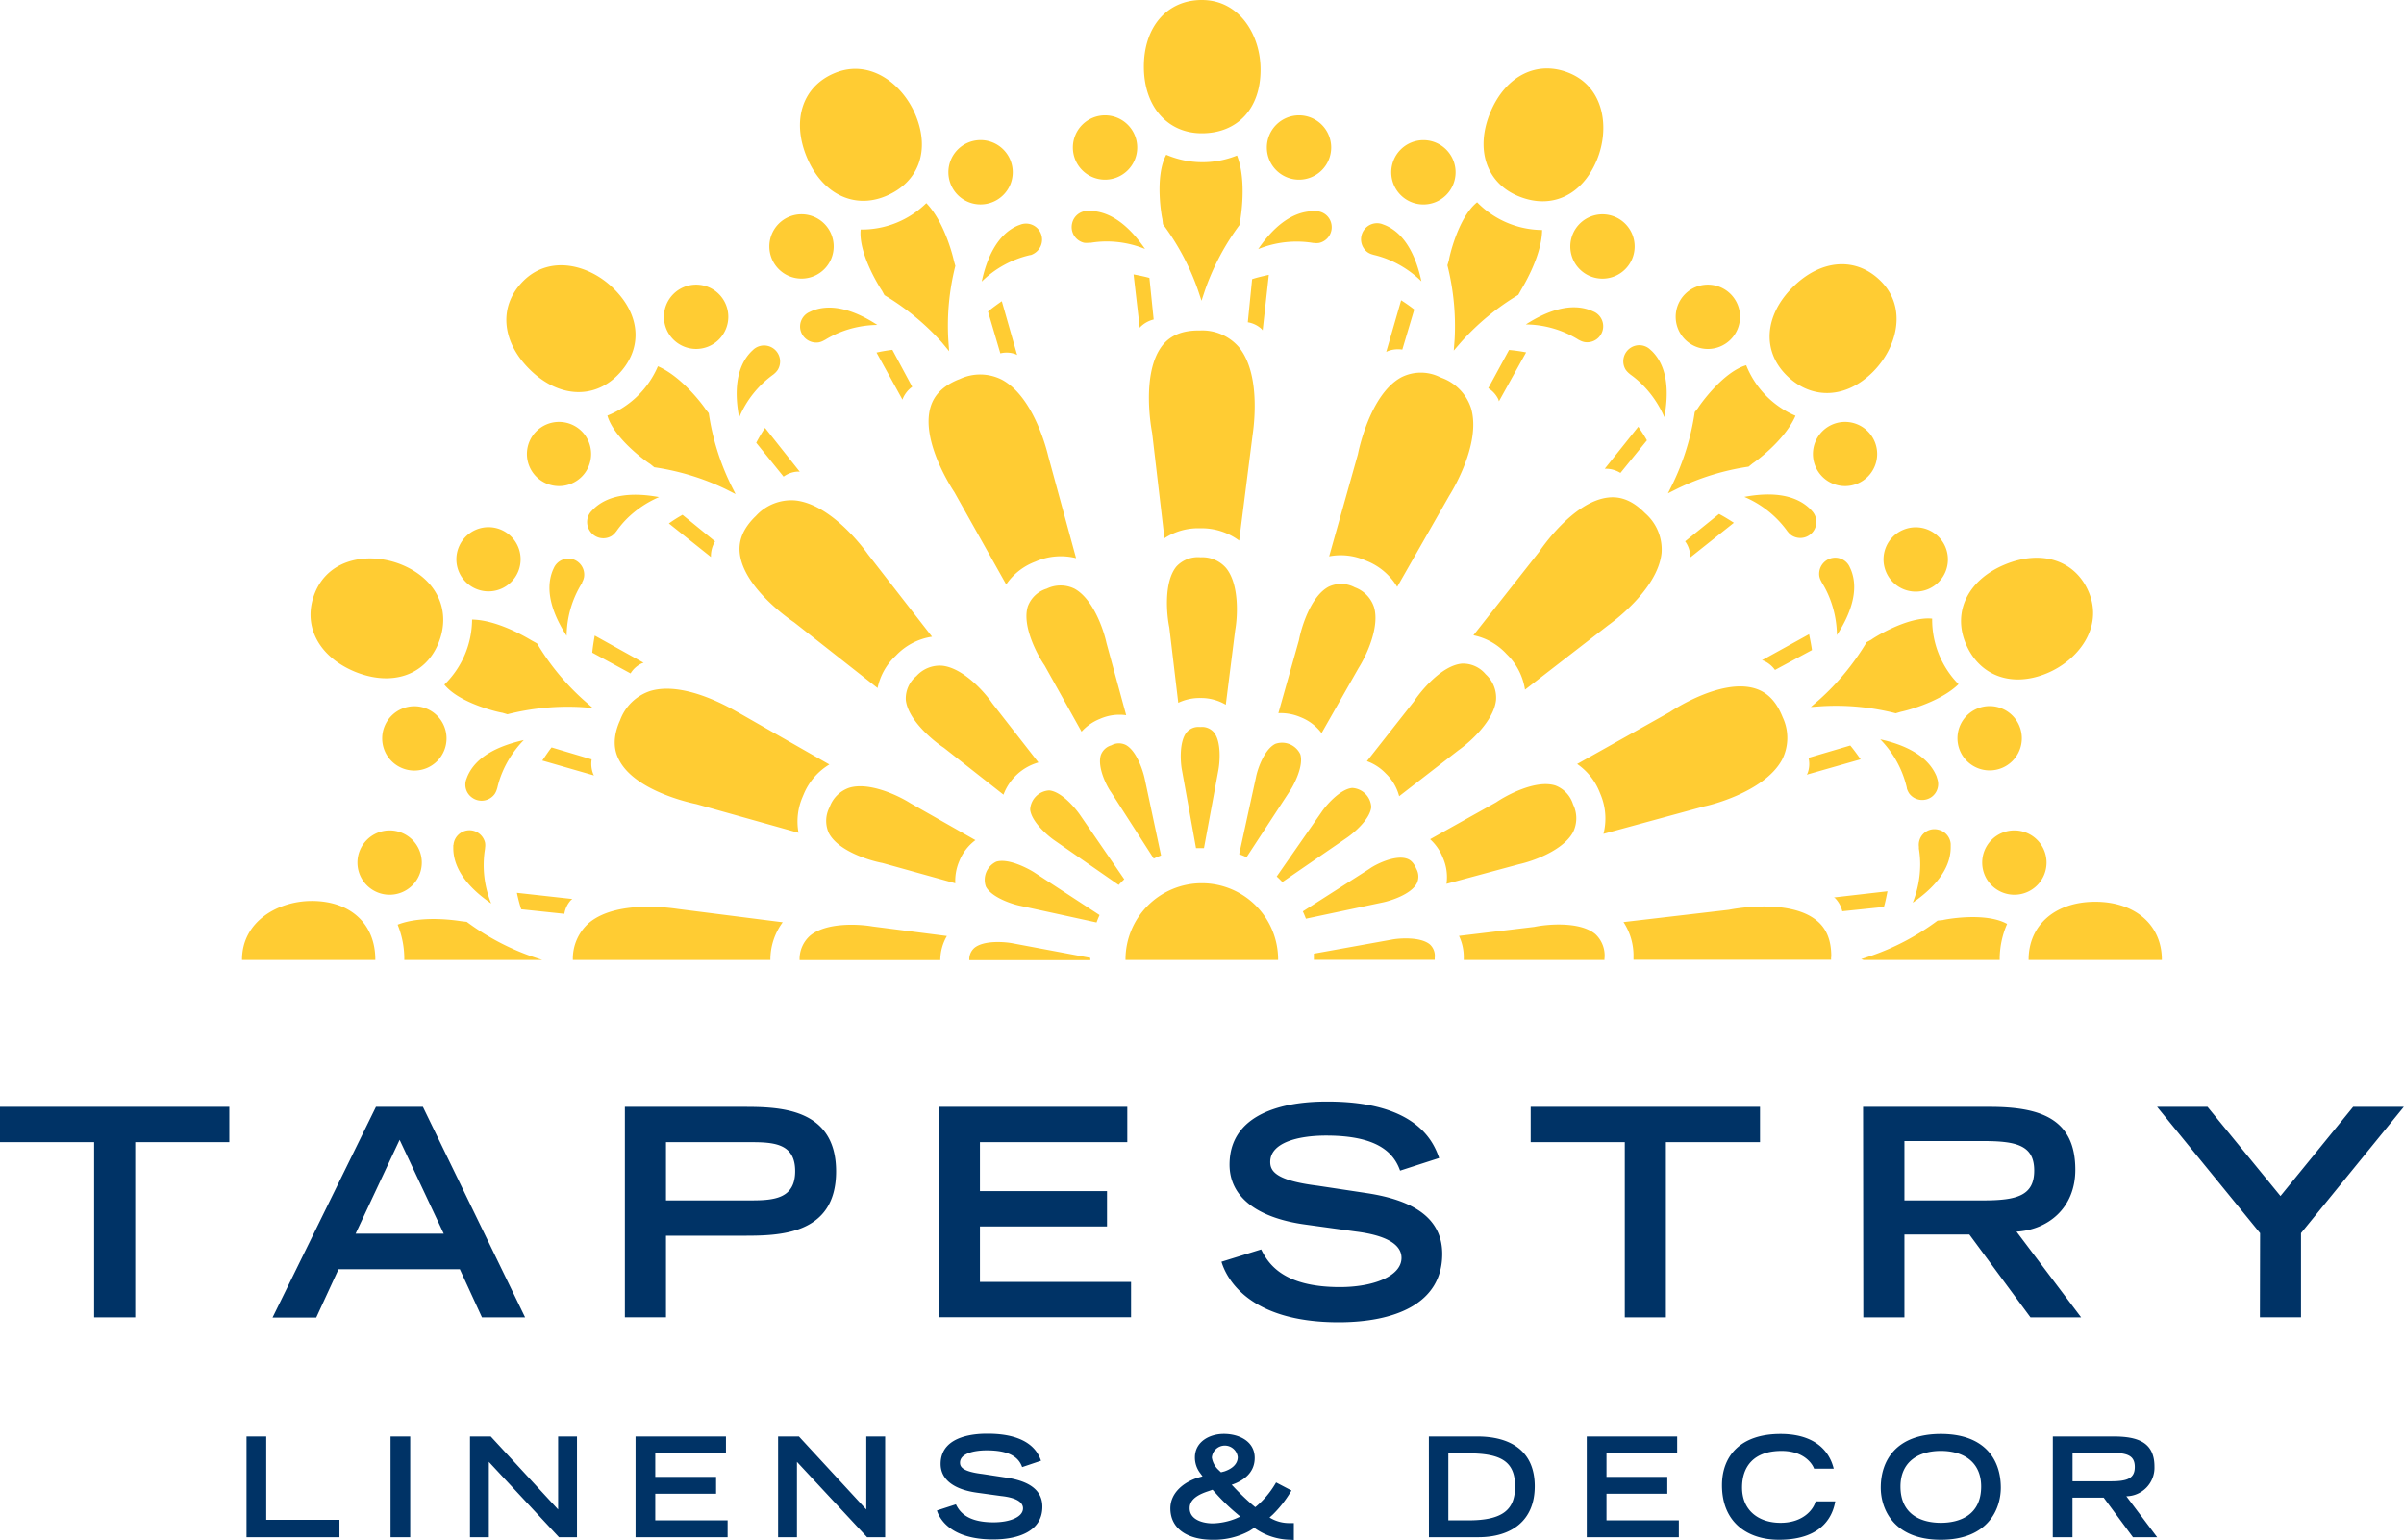 <svg id="Layer_1" data-name="Layer 1" xmlns="http://www.w3.org/2000/svg" viewBox="0 0 390.06 249.91">
  <defs>
    <style>
      .cls-1{fill:#036}.cls-2{fill:#fc3}
    </style>
  </defs>
  <path class="cls-1" d="M40 233.15h3.2v13.52h11.88v2.83H40zM63.37 233.15h3.19v16.35h-3.19zM76.26 233.15h3.37L90.56 245v-11.85h3.06v16.35H90.7l-11.38-12.23v12.23h-3.06zM103.12 233.15h14.67v2.74h-11.47v3.81h9.87v2.74h-9.87v4.32h11.74v2.74h-14.94zM126.25 233.15h3.38L140.56 245v-11.85h3.06v16.35h-2.93l-11.38-12.23v12.23h-3.06zM165.85 238.12c-.52-1.46-1.85-2.72-5.74-2.72-2.16 0-4.34.54-4.34 2 0 .69.4 1.44 3.67 1.84l3.87.59c3.66.56 5.82 2 5.82 4.72 0 3.87-3.69 5.31-8 5.31-7 0-8.73-3.47-9.11-4.7l3.08-1c.58 1.19 1.8 2.92 6.12 2.92 2.61 0 4.77-.85 4.77-2.27 0-1.06-1.22-1.75-3.56-2l-3.91-.54c-3.78-.52-5.9-2.16-5.9-4.66 0-4.91 6.37-4.91 7.63-4.91 7 0 8.26 3.27 8.66 4.39zM209.36 249.91a10.21 10.21 0 01-5.85-1.94l-.77.5a12.1 12.1 0 01-6 1.44c-4.07 0-6.84-1.8-6.84-5.09 0-2.6 2.27-4.31 4.52-5l.7-.2-.38-.52a4.16 4.16 0 01-.86-2.54c0-2.54 2.34-3.83 4.7-3.83s5 1.13 5 3.9c0 2.47-1.89 3.68-3.49 4.27l-.25.09.21.2a40.52 40.52 0 003.1 3l.52.43.2-.16a14.34 14.34 0 003-3.55l.18-.3 2.5 1.31-.18.29a18.75 18.75 0 01-2.84 3.6l-.54.49a6 6 0 003.36.9h.58v2.75zm-12.58-2.66a10.69 10.69 0 003.74-.78l.72-.32-.72-.61a32.72 32.72 0 01-3.17-3.08l-.61-.67-.63.22c-1.26.41-3.08 1.15-3.08 2.75-.03 1.93 2.2 2.49 3.75 2.49zm1.87-8.43c1.08-.36 2.18-1.08 2.18-2.32a2.11 2.11 0 00-4.2.07 3.46 3.46 0 001.07 2l.41.39zM231.84 233.15h7.87c5.18 0 9.31 2.18 9.31 8.08 0 5.57-3.77 8.27-9.17 8.27h-8zm6.43 13.61c5.45 0 7.56-1.66 7.56-5.49 0-4-2.2-5.38-7.56-5.38H235v10.87zM257.46 233.15h14.67v2.74h-11.47v3.81h9.87v2.74h-9.87v4.32h11.74v2.74h-14.94zM297.78 243.68c-.32 1.82-1.62 6.23-9.13 6.23-5.18 0-9.25-2.88-9.25-8.84 0-4.77 3-8.33 9.5-8.33 7.31 0 8.39 4.75 8.63 5.63h-3.19c-.18-.56-1.44-2.88-5.27-2.88-4.52 0-6.41 2.54-6.41 5.94 0 3.75 2.72 5.73 6.24 5.73 3.73 0 5.37-2.22 5.69-3.48zM314.91 232.74c7.19 0 9.73 4.23 9.73 8.71 0 3.4-2 8.46-9.73 8.46s-9.75-5.06-9.75-8.46c0-4.45 2.55-8.71 9.75-8.71zm6.54 8.53c0-3.94-2.81-5.78-6.54-5.78s-6.55 1.84-6.55 5.78c0 4.64 3.49 5.89 6.55 5.89s6.54-1.25 6.54-5.89zM333.08 233.15h9.83c3.87 0 6.66.88 6.66 4.88a4.63 4.63 0 01-4.56 4.82l5 6.65h-3.93l-4.75-6.43h-5.06v6.43h-3.2zm9.36 7.27c2.61 0 3.94-.39 3.94-2.32s-1.33-2.3-3.94-2.3h-6.16v4.62zM15.27 185.38H0v-5.73h37.21v5.73H21.94v28.43h-6.67zM61 179.65h7.62l16.58 34.16h-7L74.61 206H54.93l-3.62 7.85h-7.09zm11 20.58L64.84 185l-7.14 15.23zM101.39 179.65h19c5.78 0 15.27 0 15.27 10.48s-9.49 10.43-15.27 10.43h-12.33v13.25h-6.67zm20.49 15.18c3.8 0 7.14-.33 7.14-4.75s-3.34-4.7-7.14-4.7h-13.82v9.45zM152.28 179.65h30.63v5.73H159v7.94h20.62v5.74H159v9h24.52v5.73h-31.24zM227.17 190c-1.08-3.06-3.86-5.69-12-5.69-4.51 0-9.07 1.13-9.07 4.28 0 1.45.84 3 7.66 3.85l8.08 1.22c7.65 1.18 12.17 4.13 12.17 9.87 0 8.08-7.71 11.08-16.82 11.08-14.66 0-18.23-7.23-19-9.82l6.44-2c1.22 2.49 3.75 6.11 12.77 6.11 5.45 0 10-1.78 10-4.74 0-2.21-2.53-3.67-7.42-4.28l-8.17-1.13c-7.9-1.08-12.31-4.51-12.31-9.72 0-10.24 13.29-10.24 15.92-10.24 14.71 0 17.25 6.81 18.09 9.16zM263.63 185.38h-15.27v-5.73h37.21v5.73H270.3v28.43h-6.67zM302.29 179.65h20.53c8.09 0 13.91 1.83 13.91 10.2 0 6.29-4.51 9.77-9.54 10.05l10.48 13.91h-8.22l-9.91-13.44H309v13.44h-6.67zm19.55 15.18c5.45 0 8.22-.8 8.22-4.84s-2.77-4.79-8.22-4.79H309v9.63zM366.71 200.14L350 179.65h8.18l11.84 14.47 11.79-14.47h8.22l-16.68 20.49v13.67h-6.67z"/>
  <path class="cls-2" d="M300.06 91.9a2.57 2.57 0 00-2.7-1.35 2.62 2.62 0 00-2.16 3 2.65 2.65 0 00.28.76l.14.27a15.32 15.32 0 011.17 2.29 16.87 16.87 0 011.26 6.21c2.12-3.28 3.68-7.22 2.25-10.66zM158.27 136.36l-10.56-6c-2.07-1.31-6.7-3.46-9.89-2.51a5.14 5.14 0 00-3.21 3.15 4.78 4.78 0 00-.13 4.21c1.57 3 6.81 4.51 8.7 4.86l11.82 3.29a8.16 8.16 0 01.65-3.59 7.88 7.88 0 012.62-3.41zM164.35 153.11c-1.21-.24-4.67-.55-6.24.73a2.43 2.43 0 00-.83 2h19.63v-.37zM171 136.33l10.51 7.3c.29-.31.59-.62.91-.92l-7.23-10.52c-.7-1-2.92-3.69-4.93-3.9a3.27 3.27 0 00-3.11 3.1c.21 2.02 2.93 4.3 3.85 4.94zM200.41 102.3c.43-2.41.64-7.51-1.46-10.09a5.08 5.08 0 00-4.13-1.76 4.76 4.76 0 00-3.94 1.5c-2.12 2.58-1.55 8-1.15 9.89l1.45 12.23a8 8 0 013.57-.78 7.93 7.93 0 014.14 1.09zM293.75 82.65c-2.65-2.65-6.89-2.73-10.72-2a16.54 16.54 0 017 5.6l.07.08a2.84 2.84 0 00.65.6 2.6 2.6 0 003.34-3.9zM141.58 150.37c-2.42-.42-7.51-.64-10.1 1.46a5.06 5.06 0 00-1.74 4h22.83a7.86 7.86 0 011.07-3.91zM194.75 118a2.52 2.52 0 00-2.19.83c-1.3 1.57-1 5.11-.77 6.22l2.27 12.6h1.29l2.32-12.56c.24-1.21.56-4.67-.72-6.24a2.52 2.52 0 00-2.2-.85zM195 143.35a12.38 12.38 0 00-12.38 12.38v.08h24.76v-.08A12.38 12.38 0 00195 143.35zM110.1 147.54c-.18 0-9.68-1.7-14.45 2.18a7.73 7.73 0 00-2.7 6.09H125a10.15 10.15 0 012-6.12zM161.66 139.85a3.26 3.26 0 00-1.69 4.06c.95 1.79 4.34 2.85 5.45 3.08l12.5 2.73c.15-.4.31-.8.49-1.2l-10.71-7c-1.03-.63-4.11-2.25-6.04-1.67zM321.62 140a5.22 5.22 0 105.22-5.22 5.22 5.22 0 00-5.22 5.22zM314.52 134.67a2.53 2.53 0 00-3.17 2.76v.31a15.69 15.69 0 01.21 2.56 16.83 16.83 0 01-1.21 6.21c3.21-2.21 6.16-5.26 6.16-9v-.54a2.57 2.57 0 00-1.99-2.3zM314.38 149.42a39.54 39.54 0 01-10.66 5.67l-1.74.58.42.14h22.06a14.28 14.28 0 011.2-5.85c-3.54-2-10.28-.7-10.4-.63zM314.21 126c-1.43-3.46-5.32-5.16-9.13-6a16.59 16.59 0 014.31 7.85v.1a3.28 3.28 0 00.37.81 2.63 2.63 0 003.65.59 2.59 2.59 0 00.93-2.92zM297.77 145.79a4.59 4.59 0 011.15 2.11l6.75-.7c.22-.71.41-1.68.58-2.54l-8.68 1a1.56 1.56 0 01.2.13zM219.39 127.89c-2 .2-4.3 2.92-4.93 3.86l-7.31 10.51c.32.28.62.59.92.9l10.52-7.23c1-.69 3.69-2.91 3.9-4.93a3.27 3.27 0 00-3.1-3.11zM246.47 140.27c2.39-.53 7.19-2.28 8.77-5.21a5.12 5.12 0 000-4.5 4.78 4.78 0 00-2.88-3.07c-3.2-1-8 1.63-9.59 2.72l-10.73 6a8 8 0 012.07 3 7.83 7.83 0 01.59 4.24zM211.39 147.92c.18.39.35.79.5 1.19l12.5-2.65c1.2-.25 4.52-1.28 5.48-3.06a2.54 2.54 0 00-.05-2.35c-.52-1.24-1.14-1.57-1.62-1.71-1.94-.6-5.09 1-6 1.67zM260.34 155.54a4.75 4.75 0 00-1.5-3.94c-2.57-2.13-8-1.56-9.89-1.16l-12.22 1.46a8 8 0 01.77 3.56v.35h22.83v-.27zM320.83 115a5.22 5.22 0 106.82 2.82 5.22 5.22 0 00-6.82-2.82zM297.13 155.22c0-2.6-.76-4.5-2.35-5.8-4.54-3.75-14.15-1.78-14.25-1.76l-17.11 2a9.91 9.91 0 011.62 5.72v.2a1.11 1.11 0 010 .19h32.06v-.33zM303.05 70a5.21 5.21 0 100 7.37 5.21 5.21 0 000-7.37zM92.64 90.69a2.6 2.6 0 00-2.73 1.4l-.2.43c-1.43 3.46.11 7.41 2.23 10.68a16.41 16.41 0 012.51-8.59v-.09a2.9 2.9 0 00.31-.83 2.62 2.62 0 00-2.12-3zM99.22 87a2.73 2.73 0 00.61-.55l.19-.23a15.41 15.41 0 011.67-2 16.83 16.83 0 015.25-3.54c-3.84-.71-8.08-.64-10.71 2l-.37.4a2.58 2.58 0 00-.21 3 2.61 2.61 0 003.57.92zM122.45 83.93c-1.83 1.84-2.63 3.72-2.43 5.77.56 5.86 8.75 11.26 8.83 11.31l13.54 10.66a9.91 9.91 0 012.9-5.19l.14-.14a10.13 10.13 0 015.8-3L140.78 89.9c-.1-.15-5.64-8.05-11.76-8.68a7.77 7.77 0 00-6.38 2.53zM94.39 70a5.21 5.21 0 100 7.37 5.22 5.22 0 000-7.37zM116 87.85l-5.26-4.29a24.1 24.1 0 00-2.21 1.4l6.82 5.44v-.25a4.69 4.69 0 01.68-2.3zM105.52 112.15a7.81 7.81 0 00-4.92 4.78l-.11.24c-1 2.4-1 4.45 0 6.26 2.76 5.2 12.39 7.06 12.49 7.08l16.59 4.66a10 10 0 01.69-5.9c0-.06.05-.13.08-.19a10.17 10.17 0 014.23-5l-14.82-8.46c-.2-.05-8.34-5.23-14.23-3.47zM293.44 123a4.24 4.24 0 01-.15 2.5l-.13.23 8.73-2.49c-.55-.79-1.17-1.65-1.68-2.24zM58 140a5.22 5.22 0 105.22-5.22A5.23 5.23 0 0058 140zM65.24 124.67a5.22 5.22 0 10-2.83-6.82 5.22 5.22 0 002.83 6.82zM86.33 155.25a39.93 39.93 0 01-10.6-5.63l-.88-.1c-.07 0-6.14-1.1-10.33.56a14.72 14.72 0 011.08 5.73H88zM96 123.25l-6.5-1.94c-.47.58-1 1.4-1.51 2.13l8.39 2.42a2.39 2.39 0 01-.12-.22 4.48 4.48 0 01-.26-2.39zM329.15 155.75v.06h21.62v-.06c0-5.62-4.34-9.39-10.81-9.39s-10.81 3.77-10.81 9.39zM244.3 106l.14.15a10.15 10.15 0 013 5.79l13.48-10.44c.15-.11 8.06-5.65 8.68-11.77a7.8 7.8 0 00-2.6-6.37l-.19-.18c-1.84-1.84-3.72-2.64-5.76-2.44-5.87.56-11.27 8.75-11.32 8.83l-10.66 13.54a10 10 0 015.23 2.89zM262.94 76.74l4.28-5.27c-.35-.65-.9-1.48-1.4-2.21l-5.44 6.82h.25a4.48 4.48 0 012.3.68zM256.26 55.21a2.84 2.84 0 00.84.31 2.6 2.6 0 001.59-4.89l-.43-.19c-3.46-1.44-7.41.11-10.68 2.22a16.48 16.48 0 018.59 2.51zM281.33 84.85c-.81-.52-1.71-1.08-2.41-1.43l-5.5 4.44a4.18 4.18 0 01.82 2.37v.26zM255.9 124a10 10 0 013.68 4.66 1.54 1.54 0 01.08.19 10.1 10.1 0 01.51 6.49l16.46-4.49c.18 0 9.6-2.14 12.52-7.55a7.81 7.81 0 00.11-6.86l-.1-.24c-1-2.41-2.43-3.86-4.4-4.46-5.63-1.72-13.75 3.77-13.83 3.83zM131.7 50.48l-.49.23a2.58 2.58 0 00-1.36 2.7 2.63 2.63 0 003 2.16 2.7 2.7 0 00.77-.28l.27-.14a16.32 16.32 0 012.26-1.15 16.86 16.86 0 016.2-1.26c-3.27-2.13-7.21-3.69-10.65-2.26zM129.77 76.57l-5.64-7.12a27.92 27.92 0 00-1.43 2.41l4.44 5.5a4.23 4.23 0 012.36-.82zM146.51 64.64a4.54 4.54 0 011.5-1.86l-3.22-6a25.2 25.2 0 00-2.57.44l4.21 7.64c.03-.05.05-.14.08-.22zM186.94 70.25l2 17.11a10 10 0 015.73-1.62h.2a10.21 10.21 0 016.19 2l2.15-16.92c0-.18 1.7-9.69-2.18-14.46a7.84 7.84 0 00-6.3-2.72h-.26c-2.6 0-4.5.77-5.8 2.35-3.67 4.56-1.75 14.16-1.73 14.26zM194.37 47.06l.58 1.75.58-1.75a39.62 39.62 0 015.63-10.6l.1-.88c0-.07 1.1-6.15-.55-10.34a14.93 14.93 0 01-11.48-.12c-1.94 3.54-.7 10.28-.63 10.41l.1.87a39.69 39.69 0 015.67 10.66zM241.48 63a4.33 4.33 0 011.66 1.87c0 .09.05.17.07.26l4.41-7.94a27 27 0 00-2.77-.39zM232 153.28c-1.57-1.29-5.1-1-6.22-.77l-12.6 2.27v1h19.61v-.33a2.52 2.52 0 00-.79-2.17zM162.57 61.63a7.78 7.78 0 00-6.86-.1l-.25.09c-2.4 1-3.86 2.43-4.46 4.4-1.72 5.63 3.78 13.75 3.84 13.84l8.42 15a9.94 9.94 0 014.67-3.68l.19-.08a10.2 10.2 0 016.48-.51l-4.49-16.46c-.04-.13-2.11-9.58-7.54-12.5zM175.89 39.4a3 3 0 00.82 0h.3a15.82 15.82 0 012.57-.21 16.63 16.63 0 016.21 1.22c-2.22-3.22-5.26-6.17-9-6.17h-.55a2.58 2.58 0 00-2.28 2 2.61 2.61 0 001.93 3.16zM164.8 57.49l.24.13-2.49-8.73c-.79.55-1.65 1.17-2.24 1.68l2 6.78a4.21 4.21 0 012.49.14zM159.29 45.7a16.49 16.49 0 017.85-4.3h.1a2.87 2.87 0 00.76-.4 2.6 2.6 0 00-2.33-4.58l-.44.16c-3.42 1.42-5.12 5.31-5.94 9.12zM179.3 29.16a5.22 5.22 0 10-5.22-5.22 5.22 5.22 0 005.22 5.22zM221.88 40.93a2.61 2.61 0 00.73.35l.3.09a15.65 15.65 0 012.44.79 16.89 16.89 0 015.28 3.5c-.82-3.82-2.5-7.71-5.94-9.13l-.51-.19a2.58 2.58 0 00-2.87 1 2.61 2.61 0 00.57 3.59zM161.12 32.77A5.22 5.22 0 10154.3 30a5.21 5.21 0 006.82 2.77zM225.14 57a4.71 4.71 0 012.39-.26l1.94-6.5a24.54 24.54 0 00-2.13-1.5l-2.42 8.38zM210.76 29.16a5.22 5.22 0 10-5.21-5.22 5.22 5.22 0 005.21 5.22zM195 21.63c5.79 0 9.53-4 9.53-10.3C204.56 5.84 201.22 0 195 0c-5.62 0-9.4 4.35-9.4 10.81s3.81 10.82 9.4 10.82zM213.62 34.28h-.47c-3.75 0-6.81 2.94-9 6.15a16.51 16.51 0 018.9-1h.1a3 3 0 00.88 0 2.61 2.61 0 001.97-3.17 2.56 2.56 0 00-2.38-1.98zM221.51 90.94l.19.08a10.18 10.18 0 015 4.23l8.46-14.82c.1-.15 5.28-8.3 3.52-14.19a7.81 7.81 0 00-4.78-4.92l-.24-.1a7 7 0 00-6.26 0c-5.2 2.77-7.06 12.4-7.07 12.49l-4.67 16.59a10 10 0 015.85.64zM81.5 115.68l.84.25a39.72 39.72 0 0112-1.16l1.83.13-1.39-1.21a39.44 39.44 0 01-7.64-9.26l-.77-.42c-.06 0-5.26-3.38-9.77-3.45a14.88 14.88 0 01-4.5 10.56c2.55 3.15 9.25 4.58 9.4 4.56zM77.28 95.59a5.21 5.21 0 10-2.83-6.81 5.2 5.2 0 002.83 6.81zM293.53 102.94l-7.64 4.22.25.07a4.49 4.49 0 011.86 1.51l6-3.23c-.1-.74-.29-1.71-.47-2.57zM60.9 155.81v-.06c0-5.78-4-9.52-10.31-9.52-5.49 0-11.32 3.33-11.32 9.52v.06zM100.19 60.91c4.09-4.09 3.88-9.59-.55-14-3.88-3.91-10.37-5.67-14.74-1.29-4 4-3.58 9.72 1 14.29s10.32 4.98 14.29 1zM57.53 109c6 2.47 11.44.65 13.59-4.55S71 94.08 65.24 91.68c-5.07-2.1-11.74-1.25-14.11 4.47-2.13 5.19.42 10.34 6.4 12.85zM143.7 31.84c5.35-2.22 7.26-7.38 4.86-13.16-2.1-5.08-7.42-9.19-13.13-6.82-5.2 2.15-7 7.61-4.55 13.58s7.63 8.56 12.82 6.4zM105.47 75.28l.69.56a40.1 40.1 0 0111.55 3.52l1.64.83-.83-1.65A39.71 39.71 0 01115 67.06l-.55-.69c0-.06-3.57-5.13-7.7-6.92a14.91 14.91 0 01-8.2 8c1.14 3.91 6.79 7.8 6.92 7.83zM132.05 44.82a5.22 5.22 0 10-6.82-2.82 5.22 5.22 0 006.82 2.82zM125.5 60.77l.08-.07a3.09 3.09 0 00.6-.65 2.6 2.6 0 00-3.91-3.34l-.34.32c-2.65 2.65-2.74 6.89-2 10.72a16.47 16.47 0 015.57-6.98zM116.64 55.11a5.22 5.22 0 10-7.38 0 5.23 5.23 0 007.38 0zM143.09 47.14l.42.77a40.09 40.09 0 019.32 7.67L154 57l-.13-1.84a39.48 39.48 0 011.14-12l-.24-.85c0-.07-1.34-6.1-4.47-9.34a14.89 14.89 0 01-10.65 4.28c-.41 4.05 3.35 9.8 3.44 9.89zM174.33 95.54a5.13 5.13 0 00-4.49 0 4.72 4.72 0 00-3.07 2.89c-1 3.19 1.63 8 2.72 9.58l6 10.74a8 8 0 013-2.08 7.81 7.81 0 014.24-.59l-3.2-11.73c-.53-2.43-2.27-7.23-5.2-8.81zM152.87 108.05a5.11 5.11 0 00-4.17 1.67 4.73 4.73 0 00-1.73 3.84c.32 3.32 4.57 6.77 6.18 7.81l9.67 7.61a8.54 8.54 0 015.67-5.23l-7.49-9.6c-1.37-2.01-4.82-5.76-8.13-6.1zM182.67 120.91a2.51 2.51 0 00-2.35.06 2.54 2.54 0 00-1.71 1.61c-.59 2 1 5.09 1.67 6l6.92 10.77c.39-.18.78-.35 1.19-.5l-2.66-12.49c-.25-1.17-1.28-4.49-3.06-5.45zM104.18 107.65l.25-.08-7.93-4.41c-.17.94-.34 2-.4 2.77l6.21 3.37a4.19 4.19 0 011.87-1.65zM75.81 126.09l-.19.51a2.57 2.57 0 001 2.87 2.62 2.62 0 003.64-.59 3 3 0 00.35-.74l.09-.29a15.42 15.42 0 01.79-2.45 16.72 16.72 0 013.5-5.28c-3.87.88-7.76 2.53-9.18 5.97zM84.57 147.58l7 .74a4.28 4.28 0 011.09-2.25l.21-.16-9-1a26.49 26.49 0 00.7 2.67zM229.4 113.87l-7.61 9.67a8 8 0 013.06 2 7.86 7.86 0 012.17 3.69l9.61-7.45c2-1.4 5.77-4.86 6.11-8.17a5.12 5.12 0 00-1.68-4.17 4.78 4.78 0 00-3.85-1.73c-3.32.29-6.76 4.55-7.81 6.16zM219.82 95.33a4.74 4.74 0 00-4.21-.12c-3 1.56-4.5 6.81-4.85 8.69l-3.34 11.85a8.16 8.16 0 013.59.65 7.85 7.85 0 013.42 2.59l6-10.56c1.31-2.07 3.46-6.7 2.51-9.89a5.14 5.14 0 00-3.12-3.21zM183.93 44.54l1 8.67a1.56 1.56 0 01.16-.2 4.6 4.6 0 012.1-1.15l-.69-6.75c-.73-.21-1.71-.41-2.57-.57zM203.79 126.14l-2.73 12.5c.41.15.81.31 1.2.49l7-10.71c.68-1 2.3-4.1 1.72-6a3.28 3.28 0 00-4.05-1.69c-1.85.91-2.93 4.27-3.14 5.41zM202.46 52.31a4.29 4.29 0 012.25 1.1l.16.2 1-9c-.94.21-2 .45-2.71.7zM234.85 43.06a40.27 40.27 0 011.17 12l-.14 1.84 1.21-1.4a39.93 39.93 0 019.26-7.64l.43-.77c0-.06 3.37-5.26 3.44-9.76a14.92 14.92 0 01-10.55-4.5c-3.16 2.52-4.59 9.23-4.57 9.37zM255.19 38a5.22 5.22 0 106.81-2.82 5.22 5.22 0 00-6.81 2.82zM263.77 60a3.26 3.26 0 00.55.6l.24.2a15.12 15.12 0 011.95 1.66 16.83 16.83 0 013.54 5.25c.71-3.84.64-8.07-2-10.71l-.41-.37a2.57 2.57 0 00-3-.22 2.61 2.61 0 00-.87 3.59zM246.36 31.84c5.34 2.21 10.34-.09 12.74-5.87 2.1-5.08 1.25-11.75-4.46-14.11-5.2-2.15-10.35.41-12.83 6.39s-.65 11.44 4.55 13.59zM228.94 32.78a5.22 5.22 0 10-2.82-6.78 5.22 5.22 0 002.82 6.78zM283.72 75.74l.69-.56c.06 0 5.13-3.57 6.92-7.7a14.91 14.91 0 01-8-8.2c-3.88 1.13-7.76 6.78-7.8 6.92l-.55.68a39.83 39.83 0 01-3.53 11.55l-.82 1.64 1.64-.82a39.62 39.62 0 0111.45-3.51zM73.55 137.17v.47c0 3.75 2.94 6.8 6.15 9a16.53 16.53 0 01-1-8.9v-.11a2.65 2.65 0 000-.88 2.6 2.6 0 00-5.12.4zM303.65 103.81l-.78.42a40.09 40.09 0 01-7.67 9.32l-1.39 1.2 1.83-.13a39.26 39.26 0 0111.95 1.15l.85-.25c.07 0 6.1-1.33 9.34-4.47a14.93 14.93 0 01-4.28-10.64c-4.02-.41-9.77 3.28-9.85 3.4zM280.8 55.11a5.22 5.22 0 10-7.38 0 5.22 5.22 0 007.38 0zM332.11 109.28c5.07-2.1 9.18-7.41 6.82-13.13-2.15-5.19-7.61-7-13.59-4.54s-8.55 7.62-6.4 12.82 7.38 7.25 13.17 4.85zM303.89 60.36c3.88-3.88 5.65-10.37 1.27-14.74-4-4-9.71-3.57-14.29 1s-5 10.32-1 14.29 9.59 3.88 14.02-.55zM306 92.77a5.22 5.22 0 102.79-6.77 5.2 5.2 0 00-2.79 6.77z"/>
</svg>
